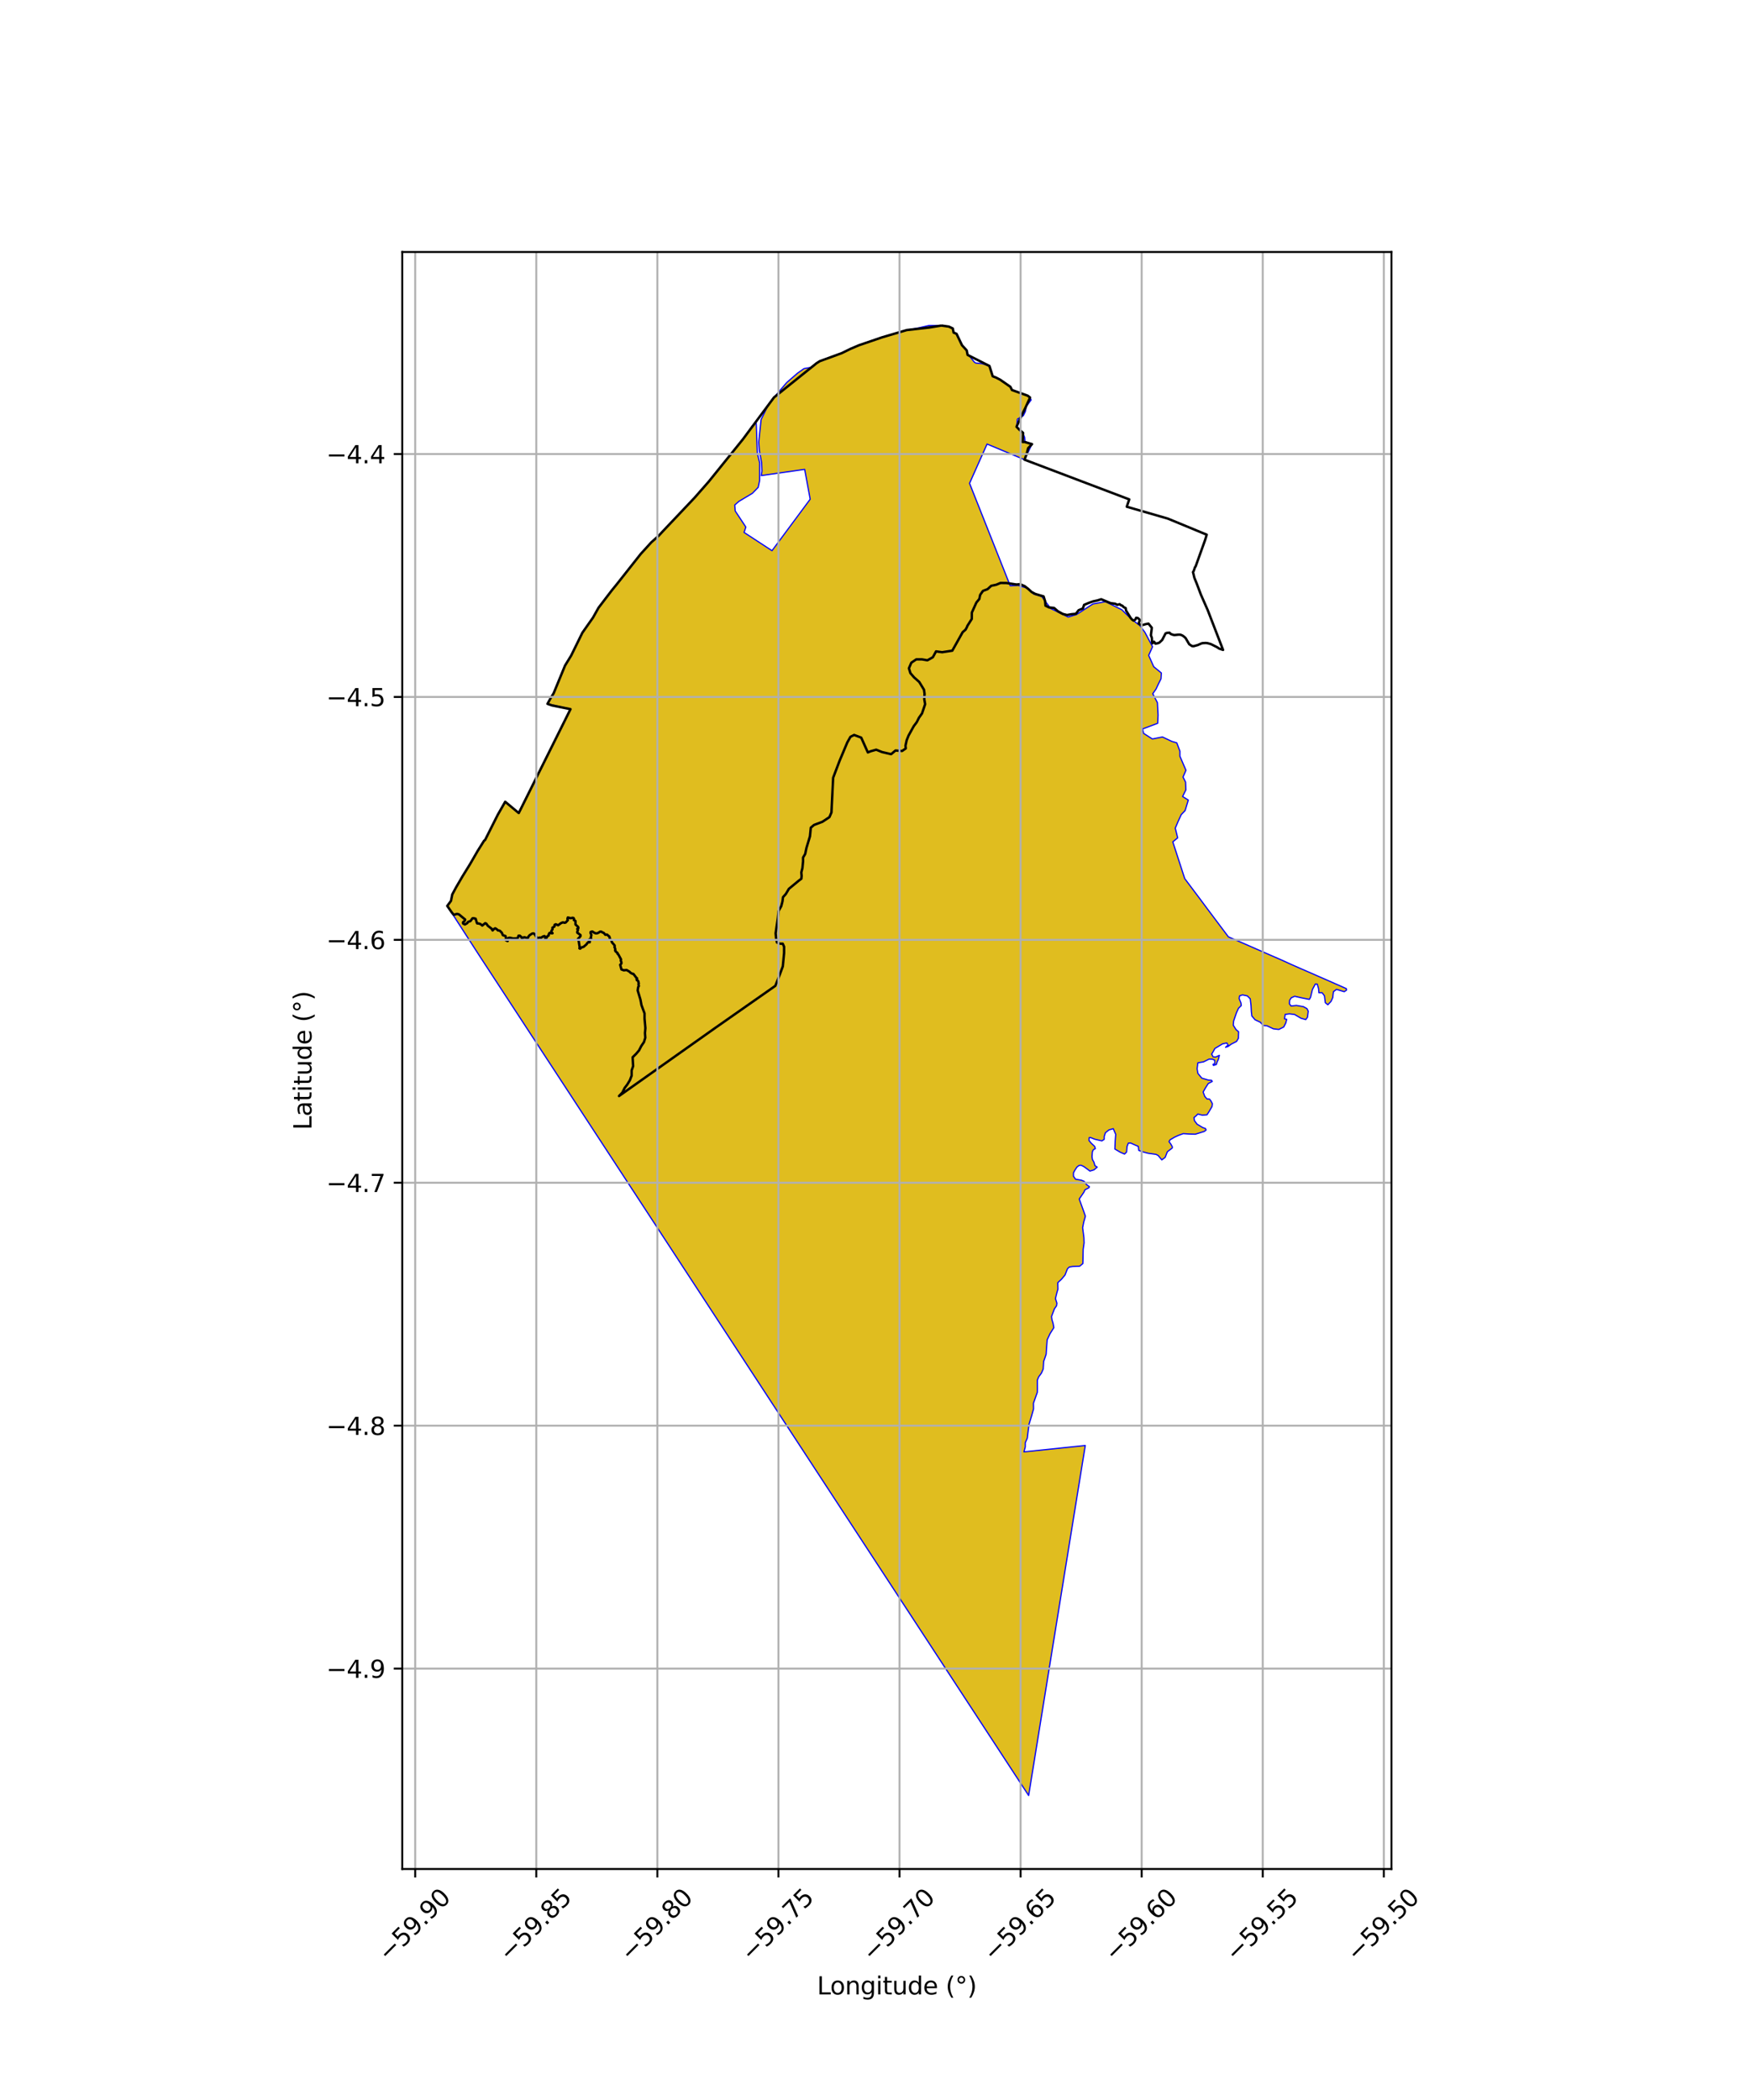 <?xml version="1.0" encoding="utf-8" standalone="no"?>
<!DOCTYPE svg PUBLIC "-//W3C//DTD SVG 1.1//EN"
  "http://www.w3.org/Graphics/SVG/1.1/DTD/svg11.dtd">
<svg xmlns:xlink="http://www.w3.org/1999/xlink" width="720pt" height="864pt" viewBox="0 0 720 864" xmlns="http://www.w3.org/2000/svg" version="1.1">
 <defs>
  <style type="text/css">*{stroke-linejoin: round; stroke-linecap: butt}</style>
 </defs>
 <g id="figure_1">
  <g id="patch_1">
   <path d="M 0 864 
L 720 864 
L 720 0 
L 0 0 
z
" style="fill: #ffffff"/>
  </g>
  <g id="axes_1">
   <g id="patch_2">
    <path d="M 165.507 768.96 
L 572.493 768.96 
L 572.493 103.68 
L 165.507 103.68 
z
" style="fill: #ffffff"/>
   </g>
   <g id="PatchCollection_1">
    <defs>
     <path id="m003c094b76" d="M 487.425 -502.527 
L 493.85 -493.972 
L 495.279 -492.048 
L 496.956 -489.795 
L 503.953 -480.471 
L 505.386 -478.56 
L 508.587 -477.167 
L 513.719 -474.946 
L 516.868 -473.566 
L 520.225 -472.094 
L 523.461 -470.677 
L 525.916 -469.619 
L 529.113 -468.19 
L 531.224 -467.219 
L 534.975 -465.562 
L 538.265 -464.14 
L 543.015 -462.054 
L 545.735 -460.871 
L 553.238 -457.555 
L 553.939 -457.237 
L 553.993 -456.616 
L 553.062 -455.985 
L 549.864 -456.939 
L 548.638 -456.001 
L 548.49 -454.987 
L 548.341 -453.582 
L 547.616 -451.99 
L 546.316 -450.618 
L 545.276 -451.455 
L 544.926 -454.283 
L 543.96 -455.554 
L 542.629 -455.559 
L 542.491 -457.262 
L 541.958 -459.112 
L 541.167 -459.151 
L 539.972 -456.909 
L 539.205 -453.723 
L 538.698 -452.819 
L 535.715 -453.41 
L 532.66 -454.109 
L 531.291 -453.498 
L 530.604 -452.486 
L 530.491 -451.037 
L 531.171 -450.092 
L 533.366 -450.338 
L 536.278 -449.821 
L 537.714 -449.025 
L 538.25 -447.973 
L 537.953 -445.51 
L 537.23 -444.505 
L 535.289 -445.056 
L 532.597 -446.623 
L 530.476 -446.885 
L 528.748 -446.637 
L 528.49 -444.826 
L 529.389 -444.606 
L 528.987 -443.086 
L 528.154 -441.458 
L 526.136 -440.451 
L 523.907 -440.712 
L 521.286 -441.954 
L 519.811 -442.068 
L 518.485 -443.45 
L 516.37 -444.435 
L 515.045 -445.998 
L 514.835 -447.774 
L 514.701 -450.384 
L 514.387 -453.066 
L 513.168 -454.266 
L 511.191 -454.672 
L 510.003 -454.278 
L 509.819 -453.155 
L 510.568 -451.341 
L 510.708 -450.29 
L 509.553 -449.17 
L 508.719 -447.326 
L 508.137 -445.661 
L 507.555 -443.924 
L 507.405 -442.196 
L 508.55 -440.38 
L 509.59 -439.507 
L 509.508 -436.826 
L 508.748 -435.524 
L 506.622 -434.445 
L 505.241 -433.443 
L 504.233 -433.121 
L 505.279 -434.059 
L 504.742 -434.894 
L 503.015 -434.538 
L 499.842 -432.629 
L 499.19 -431.436 
L 498.517 -430.323 
L 499.089 -429.197 
L 500.132 -429.085 
L 501.681 -429.804 
L 501.28 -428.211 
L 500.736 -427.017 
L 500.444 -426.04 
L 499.256 -425.646 
L 499.078 -426.081 
L 499.798 -426.441 
L 499.767 -427.818 
L 498.798 -428.22 
L 497.467 -428.261 
L 495.16 -427.11 
L 492.821 -426.72 
L 492.524 -424.268 
L 492.841 -422.383 
L 494.453 -420.421 
L 497.22 -419.613 
L 498.478 -419.536 
L 498.764 -419.064 
L 497.107 -418.201 
L 495.913 -416.335 
L 495.008 -414.708 
L 495.684 -412.894 
L 496.616 -411.84 
L 497.623 -411.8 
L 498.267 -410.964 
L 498.803 -409.912 
L 498.655 -408.731 
L 497.461 -406.706 
L 496.592 -405.333 
L 494.685 -405.195 
L 493.895 -405.379 
L 492.852 -405.672 
L 491.986 -404.806 
L 491.228 -404.193 
L 491.439 -402.924 
L 492.513 -401.471 
L 494.846 -400.085 
L 495.96 -399.693 
L 496.21 -399.077 
L 495.488 -398.5 
L 491.779 -397.354 
L 489.157 -397.436 
L 486.819 -397.59 
L 484.838 -396.872 
L 483.289 -396.153 
L 481.378 -395.037 
L 480.979 -394.278 
L 481.731 -393.271 
L 482.339 -392.146 
L 482.301 -391.675 
L 480.281 -390.125 
L 479.373 -387.809 
L 478.002 -386.8 
L 476.477 -388.617 
L 475.615 -389.055 
L 472.379 -389.502 
L 469.792 -390.2 
L 468.502 -390.712 
L 468.328 -392.343 
L 467.035 -392.891 
L 465.168 -393.732 
L 464.232 -393.699 
L 463.688 -392.252 
L 463.499 -390.006 
L 462.669 -389.176 
L 460.981 -389.907 
L 458.684 -391.256 
L 458.84 -394.661 
L 459.03 -397.305 
L 458.031 -399.628 
L 456.26 -399.127 
L 454.781 -397.937 
L 454.307 -396.453 
L 454.303 -395.258 
L 453.365 -394.609 
L 450.382 -395.309 
L 448.622 -396.004 
L 448.082 -395.897 
L 448.042 -394.774 
L 448.937 -393.684 
L 450.371 -392.338 
L 450.656 -391.431 
L 449.79 -390.927 
L 449.428 -390.095 
L 449.276 -388.103 
L 449.452 -386.943 
L 450.095 -385.795 
L 450.486 -384.417 
L 451.419 -383.798 
L 450.083 -382.68 
L 448.427 -382.179 
L 447.387 -382.98 
L 445.916 -384.036 
L 444.803 -384.584 
L 443.975 -384.514 
L 443.073 -383.829 
L 442.241 -382.564 
L 441.662 -381.48 
L 441.656 -380.067 
L 442.515 -378.832 
L 444.924 -378.424 
L 446.073 -377.949 
L 447.003 -376.648 
L 448.223 -375.738 
L 447.97 -375.304 
L 446.384 -374.476 
L 445.948 -373.5 
L 444.031 -370.692 
L 445.028 -367.935 
L 445.918 -365.452 
L 446.559 -363.602 
L 445.866 -361.177 
L 445.426 -358.896 
L 445.95 -354.728 
L 446.014 -352.626 
L 445.645 -349.997 
L 445.555 -345.396 
L 445.515 -344.128 
L 444.234 -343.064 
L 441.283 -342.931 
L 439.933 -342.7 
L 439.175 -341.979 
L 438.194 -339.446 
L 436.749 -337.713 
L 435.196 -336.269 
L 435.258 -333.624 
L 434.821 -332.104 
L 434.238 -329.724 
L 434.842 -327.838 
L 434.694 -326.762 
L 433.826 -325.534 
L 432.627 -322.35 
L 432.802 -321.082 
L 433.264 -319.522 
L 433.583 -317.765 
L 432.026 -315.307 
L 430.829 -312.74 
L 430.526 -308.683 
L 430.411 -306.836 
L 429.866 -305.215 
L 429.393 -303.876 
L 429.209 -300.78 
L 428.483 -299.08 
L 427.326 -297.49 
L 426.781 -296.152 
L 426.803 -292.42 
L 426.762 -291.116 
L 425.198 -286.713 
L 425.225 -284.321 
L 424.422 -281.426 
L 423.366 -277.988 
L 422.958 -274.802 
L 422.66 -272.303 
L 421.825 -270.422 
L 421.819 -268.683 
L 421.282 -266.664 
L 446.513 -269.283 
L 423.214 -125.28 
L 197.296 -470.716 
L 184.007 -491.28 
L 184.792 -492.348 
L 185.543 -493.354 
L 186.07 -495.992 
L 187.622 -498.876 
L 190.335 -503.534 
L 193.376 -508.449 
L 196.528 -513.911 
L 199.16 -518.097 
L 199.573 -518.403 
L 204.804 -528.8 
L 206.489 -531.822 
L 206.817 -532.208 
L 207.855 -534.134 
L 213.432 -529.489 
L 234.742 -572.241 
L 225.24 -574.42 
L 226.005 -575.82 
L 226.503 -576.679 
L 227.807 -578.822 
L 229.618 -583.228 
L 230.124 -584.511 
L 230.829 -586.227 
L 232.473 -590.173 
L 234.97 -594.244 
L 238.209 -600.821 
L 238.837 -602.076 
L 239.203 -602.846 
L 239.604 -603.672 
L 243.973 -609.894 
L 246.256 -613.958 
L 247.584 -615.739 
L 249.404 -618.305 
L 251.728 -621.121 
L 252.772 -622.395 
L 253.745 -623.594 
L 256.586 -627.101 
L 263.595 -636.069 
L 266.46 -639.169 
L 267.959 -640.863 
L 271.076 -643.644 
L 272.58 -645.281 
L 285.744 -659.191 
L 291.575 -665.833 
L 305.646 -683.27 
L 309.597 -688.865 
L 310.297 -689.582 
L 311.077 -690.66 
L 311.181 -688.834 
L 311.441 -681.297 
L 311.571 -677.602 
L 312.563 -673.541 
L 312.548 -669.556 
L 312.536 -666.325 
L 311.951 -663.501 
L 309.569 -661.046 
L 304.02 -657.734 
L 302.288 -656.219 
L 302.495 -653.755 
L 306.865 -647.154 
L 306.131 -644.945 
L 317.629 -637.433 
L 333.333 -658.616 
L 331.064 -670.888 
L 313.214 -668.336 
L 313.485 -670.176 
L 313.354 -673.581 
L 312.437 -678.512 
L 312.163 -682.135 
L 313.132 -691.377 
L 316.294 -697.761 
L 318.454 -700.505 
L 323.673 -706.597 
L 328.157 -710.493 
L 330.798 -712.345 
L 334.338 -712.974 
L 335.985 -714.587 
L 337.311 -715.415 
L 341.082 -716.793 
L 345.008 -718.355 
L 346.315 -718.704 
L 349.981 -720.501 
L 353.42 -721.965 
L 362.89 -725.203 
L 368.42 -726.819 
L 373.069 -728.203 
L 377.902 -729.09 
L 382.185 -730.08 
L 387.322 -730.065 
L 390.38 -729.629 
L 392.003 -728.859 
L 392.349 -727.154 
L 393.54 -726.672 
L 395.796 -721.955 
L 397.741 -719.82 
L 398.099 -717.978 
L 399.221 -717.07 
L 400.773 -715.119 
L 401.405 -714.643 
L 404.02 -714.385 
L 407.089 -713.422 
L 408.422 -709.188 
L 409.762 -708.672 
L 411.468 -707.797 
L 415.711 -704.852 
L 416.359 -703.53 
L 422.823 -701.203 
L 423.802 -700.44 
L 424.236 -699.459 
L 422.29 -696.854 
L 421.851 -694.682 
L 421.054 -693.018 
L 418.604 -691.577 
L 418.235 -688.401 
L 420.688 -686.045 
L 421.544 -684.122 
L 421.718 -682.382 
L 424.6 -681.276 
L 421.509 -674.876 
L 406.106 -681.307 
L 398.9 -665.15 
L 415.622 -623.014 
L 418.937 -623.132 
L 422.708 -621.99 
L 425.289 -619.59 
L 428.593 -618.563 
L 432.316 -613.623 
L 439.495 -610.118 
L 442.951 -611.193 
L 449.655 -615.517 
L 454.837 -616.44 
L 461.514 -613.155 
L 465.313 -609.446 
L 468.971 -606.607 
L 471.019 -603.897 
L 474.191 -597.915 
L 472.599 -594.358 
L 474.683 -589.686 
L 477.821 -587.119 
L 477.675 -584.725 
L 476.654 -582.703 
L 475.64 -580.533 
L 474.277 -578.587 
L 476.195 -574.901 
L 476.465 -569.827 
L 476.309 -566.422 
L 470.06 -564.075 
L 470.536 -562.253 
L 474.121 -559.963 
L 478.274 -560.784 
L 482.152 -558.959 
L 484.164 -558.372 
L 485.447 -554.962 
L 485.446 -552.868 
L 487.936 -547.083 
L 486.726 -544.293 
L 487.775 -542.229 
L 487.908 -539.04 
L 486.549 -536.277 
L 488.9 -534.833 
L 487.59 -530.512 
L 486.001 -528.851 
L 484.769 -526.174 
L 483.536 -523.28 
L 484.529 -519.291 
L 482.525 -517.636 
L 487.425 -502.527 
" style="stroke: #0000ff; stroke-width: 0.5"/>
    </defs>
    <g clip-path="url(#pbbd4ca24e8)">
     <use xlink:href="#m003c094b76" x="0" y="864" style="fill: #e0bd1f; stroke: #0000ff; stroke-width: 0.5"/>
    </g>
   </g>
   <g id="PatchCollection_2">
    <path d="M 387.322 133.935 
L 390.38 134.371 
L 392.003 135.142 
L 392.349 136.846 
L 393.54 137.328 
L 395.796 142.045 
L 397.741 144.18 
L 398.099 146.022 
L 407.089 150.578 
L 408.422 154.812 
L 409.762 155.328 
L 411.468 156.203 
L 415.711 159.148 
L 416.359 160.47 
L 422.824 162.797 
L 423.802 163.56 
L 421.857 167.82 
L 420.273 171.018 
L 418.235 175.599 
L 419.482 176.867 
L 420.924 178.096 
L 420.753 181.869 
L 421.551 181.842 
L 424.6 182.724 
L 422.996 184.413 
L 422.437 186.645 
L 421.509 189.124 
L 464.604 205.464 
L 463.579 208.479 
L 480.486 213.372 
L 496.482 219.985 
L 495.834 222.118 
L 491.92 233.03 
L 491.657 233.362 
L 491.124 234.906 
L 490.818 235.406 
L 490.912 235.678 
L 491.401 237.724 
L 492.401 240.186 
L 494.074 244.624 
L 496.903 251.06 
L 503.203 267.396 
L 501.574 266.838 
L 500.746 266.278 
L 498.196 264.999 
L 496.843 264.619 
L 496.082 264.539 
L 494.71 264.609 
L 494.129 264.799 
L 492.751 265.408 
L 491.111 265.858 
L 490.435 265.818 
L 489.268 265.049 
L 487.823 262.57 
L 487.394 262.14 
L 486.657 261.571 
L 486.03 261.261 
L 485.471 261.111 
L 484.893 261.111 
L 483.171 261.281 
L 482.601 261.171 
L 481.617 260.801 
L 481.183 260.311 
L 480.067 260.392 
L 479.544 260.612 
L 478.139 263.32 
L 477.014 264.369 
L 476.566 264.579 
L 475.399 264.829 
L 474.825 264.037 
L 474.114 264.689 
L 474.004 264.209 
L 473.905 262.44 
L 473.518 261.361 
L 473.898 258.289 
L 472.527 256.585 
L 471.64 256.725 
L 469.61 257.281 
L 468.467 256.532 
L 468.746 255.685 
L 469.139 255.201 
L 468.161 254.289 
L 467.454 254.164 
L 467.081 254.942 
L 466.384 255.334 
L 465.745 254.885 
L 465.175 254.232 
L 463.31 251.206 
L 463.125 250.19 
L 462.275 249.763 
L 461.806 249.222 
L 461.166 249.004 
L 460.661 248.583 
L 459.679 248.848 
L 458.826 248.398 
L 456.932 248.148 
L 453.07 246.543 
L 451.435 247.058 
L 449.739 247.418 
L 447.924 248.054 
L 446.018 248.867 
L 445.543 250.334 
L 443.765 251.067 
L 442.642 252.537 
L 440.888 252.698 
L 438.992 253.034 
L 437.245 252.587 
L 435.264 251.5 
L 433.666 250.114 
L 431.623 249.925 
L 430.153 249.192 
L 429.99 247.356 
L 429.357 245.374 
L 425.939 244.359 
L 424.431 243.561 
L 423.142 242.381 
L 421.586 241.154 
L 419.732 240.359 
L 418.178 240.484 
L 414.154 239.877 
L 411.651 239.838 
L 409.886 240.579 
L 407.821 241.016 
L 406.305 242.4 
L 404.421 243.108 
L 403.277 244.735 
L 402.92 246.431 
L 401.707 247.915 
L 399.839 252.051 
L 399.824 254.638 
L 397.992 257.527 
L 397.815 258.03 
L 397.262 259.045 
L 396.068 260.095 
L 391.801 267.702 
L 387.632 268.341 
L 385.114 268 
L 383.791 270.416 
L 381.56 271.666 
L 379.297 271.275 
L 376.987 271.275 
L 374.942 272.659 
L 373.952 274.956 
L 374.564 276.948 
L 376.07 278.685 
L 378.21 280.586 
L 380.153 283.777 
L 380.391 285.429 
L 380.271 287.638 
L 380.632 289.716 
L 379.345 293.52 
L 378.081 295.322 
L 377.17 297.134 
L 375.959 298.746 
L 373.812 302.615 
L 373.031 304.558 
L 372.536 306.812 
L 372.658 307.931 
L 371.152 308.976 
L 368.433 308.782 
L 366.631 310.289 
L 362.902 309.42 
L 360.5 308.447 
L 358.195 309.096 
L 357.058 309.565 
L 354.327 303.48 
L 351.411 302.383 
L 349.897 303.152 
L 348.596 305.477 
L 345.394 313.109 
L 342.78 320.001 
L 342.083 334.268 
L 341.245 336.198 
L 338.334 338.12 
L 334.928 339.403 
L 333.594 340.529 
L 333.238 344.085 
L 331.796 348.869 
L 331.276 351.336 
L 330.406 352.809 
L 330.406 354.385 
L 330.145 357.117 
L 329.683 358.964 
L 329.815 360.367 
L 329.699 361.537 
L 328.481 362.457 
L 324.56 365.706 
L 323.3 367.832 
L 322.143 369.129 
L 321.938 370.84 
L 321.426 372.827 
L 320.3 374.826 
L 320.029 377.696 
L 319.115 383.975 
L 319.316 386.125 
L 319.679 387.795 
L 320.913 388.258 
L 322.036 388.258 
L 322.596 389.49 
L 322.595 392.111 
L 322.071 397.586 
L 320.902 400.767 
L 318.99 405.609 
L 294.382 422.835 
L 254.683 450.936 
L 256.045 449.524 
L 256.993 447.631 
L 258.053 446.242 
L 259.165 444.406 
L 259.882 442.536 
L 259.886 440.379 
L 260.484 438.651 
L 260.285 434.995 
L 261.691 433.606 
L 262.925 432.157 
L 263.835 430.378 
L 264.952 428.725 
L 265.49 426.966 
L 265.355 425.029 
L 265.531 422.988 
L 265.18 419.023 
L 265.177 416.915 
L 263.917 413.525 
L 263.494 411.27 
L 262.36 407.495 
L 262.564 406.112 
L 262.849 405.65 
L 262.674 405.022 
L 262.827 404.567 
L 262.68 404.237 
L 262.656 403.794 
L 262.316 403.338 
L 262.059 403.321 
L 261.908 402.927 
L 262.115 402.529 
L 261.754 402.213 
L 260.608 400.705 
L 260.104 400.601 
L 259.381 400.193 
L 258.997 399.784 
L 257.796 399.089 
L 256.639 399.215 
L 255.677 398.853 
L 255.165 396.935 
L 255.638 396.46 
L 255.655 395.852 
L 255.398 395.243 
L 255.503 394.719 
L 254.412 392.692 
L 254.054 392.38 
L 254.073 392.096 
L 253.196 391.355 
L 253.233 391.149 
L 253.05 390.944 
L 253.159 390.633 
L 253.091 390.269 
L 252.805 389.66 
L 252.924 389.455 
L 252.871 388.967 
L 251.721 387.636 
L 251.741 387.485 
L 251.418 386.719 
L 251.071 386.55 
L 250.929 386.324 
L 250.806 385.578 
L 250.59 385.176 
L 250.237 385.005 
L 249.891 384.579 
L 249.62 384.487 
L 249.088 384.627 
L 248.364 383.796 
L 247.769 383.582 
L 247.444 383.319 
L 246.905 383.304 
L 246.179 383.778 
L 245.645 383.986 
L 245.112 384.016 
L 244.499 383.765 
L 243.743 383.256 
L 243.329 383.318 
L 242.982 383.481 
L 242.96 383.883 
L 243.308 384.613 
L 243.09 385.766 
L 243.221 386.221 
L 242.462 386.5 
L 242.131 386.881 
L 242.474 387.089 
L 242.699 387.422 
L 242.577 387.695 
L 242.303 387.609 
L 241.579 388.013 
L 241.377 388.454 
L 240.101 389.557 
L 239.045 389.867 
L 238.965 390.115 
L 238.649 390.302 
L 238.377 390.16 
L 238.526 389.893 
L 238.1 387.227 
L 237.764 386.33 
L 238.456 385.6 
L 238.856 385.126 
L 238.845 384.71 
L 237.509 383.719 
L 237.459 383.503 
L 237.8 382.559 
L 237.478 382.194 
L 237.952 381.848 
L 237.871 381.377 
L 236.787 380.371 
L 236.759 378.905 
L 236.082 378.504 
L 236.208 378.142 
L 235.95 377.674 
L 235.485 377.607 
L 234.881 377.782 
L 233.625 377.477 
L 233.449 378.054 
L 233.622 378.589 
L 232.726 379.559 
L 232.256 379.656 
L 231.578 379.472 
L 230.813 379.797 
L 229.617 380.681 
L 228.666 380.277 
L 228.181 380.497 
L 228.119 381.189 
L 227.985 381.289 
L 227.284 381.671 
L 227.32 382.384 
L 227.007 382.763 
L 226.813 383.185 
L 227.035 383.647 
L 227.332 383.944 
L 227.161 384.014 
L 226.097 383.842 
L 225.796 384.297 
L 225.741 384.882 
L 225.223 385.175 
L 224.513 386.391 
L 224.336 386.271 
L 224.39 386.022 
L 224.343 385.598 
L 224.064 385.138 
L 223.563 385.237 
L 222.525 385.838 
L 222.24 385.771 
L 221.817 385.795 
L 221.082 386.068 
L 220.991 385.957 
L 219.843 384.19 
L 219.409 384.016 
L 218.948 384.111 
L 217.935 384.732 
L 217.42 385.328 
L 217.218 385.843 
L 216.84 385.946 
L 216.571 385.825 
L 215.825 385.616 
L 215.338 385.681 
L 214.854 386.22 
L 214.778 386.133 
L 214.462 385.482 
L 213.835 384.951 
L 213.342 384.962 
L 213.01 385.956 
L 212.826 386.048 
L 211.111 386.108 
L 209.728 385.804 
L 209.224 385.869 
L 208.937 386.305 
L 208.898 387.139 
L 208.788 387.189 
L 207.974 386.736 
L 207.978 386.591 
L 208.206 385.952 
L 207.983 385.131 
L 206.878 384.74 
L 206.469 383.754 
L 205.7 382.976 
L 205.289 382.823 
L 204.854 382.791 
L 204.385 382.312 
L 203.753 381.936 
L 203.3 382.163 
L 202.676 382.802 
L 202.583 382.692 
L 202.258 382.088 
L 200.724 380.914 
L 200.066 379.996 
L 199.635 379.832 
L 198.417 380.795 
L 197.653 380.167 
L 196.898 379.947 
L 196.323 379.912 
L 196.233 379.786 
L 195.692 377.99 
L 194.836 377.765 
L 194.373 377.84 
L 193.572 378.948 
L 192.576 379.28 
L 192.25 379.789 
L 191.282 380.348 
L 190.581 380.005 
L 190.48 379.826 
L 190.503 379.463 
L 191.265 378.776 
L 191.379 378.315 
L 188.804 376.191 
L 188.017 375.996 
L 186.761 376.37 
L 186.429 376.079 
L 185.892 375.431 
L 184.007 372.72 
L 185.543 370.646 
L 186.07 368.008 
L 187.622 365.124 
L 190.335 360.466 
L 193.376 355.551 
L 196.528 350.089 
L 199.16 345.903 
L 199.573 345.597 
L 204.804 335.2 
L 207.855 329.866 
L 213.432 334.511 
L 234.716 291.77 
L 227.068 290.218 
L 225.24 289.58 
L 226.503 287.321 
L 227.807 285.178 
L 232.473 273.827 
L 234.97 269.756 
L 239.604 260.328 
L 243.973 254.106 
L 246.256 250.042 
L 251.728 242.879 
L 253.745 240.406 
L 263.595 227.931 
L 267.959 223.137 
L 271.076 220.355 
L 272.58 218.719 
L 285.744 204.809 
L 291.575 198.167 
L 305.646 180.73 
L 318.454 163.495 
L 335.985 149.413 
L 337.311 148.585 
L 346.315 145.296 
L 349.981 143.499 
L 353.42 142.035 
L 362.89 138.797 
L 373.069 135.797 
L 382.219 134.771 
L 387.322 133.935 
L 387.322 133.935 
" clip-path="url(#pbbd4ca24e8)" style="fill: none; stroke: #000000"/>
   </g>
   <g id="matplotlib.axis_1">
    <g id="xtick_1">
     <g id="line2d_1">
      <path d="M 170.822 768.96 
L 170.822 103.68 
" clip-path="url(#pbbd4ca24e8)" style="fill: none; stroke: #b0b0b0; stroke-width: 0.8; stroke-linecap: square"/>
     </g>
     <g id="line2d_2">
      <defs>
       <path id="mc9e5312930" d="M 0 0 
L 0 3.5 
" style="stroke: #000000; stroke-width: 0.8"/>
      </defs>
      <g>
       <use xlink:href="#mc9e5312930" x="170.822" y="768.96" style="stroke: #000000; stroke-width: 0.8"/>
      </g>
     </g>
     <g id="text_1">
      <!-- −59.90 -->
      <g transform="translate(159.689 807.501) rotate(-45) scale(0.1 -0.1)">
       <defs>
        <path id="DejaVuSans-2212" d="M 678 2272 
L 4684 2272 
L 4684 1741 
L 678 1741 
L 678 2272 
z
" transform="scale(0.016)"/>
        <path id="DejaVuSans-35" d="M 691 4666 
L 3169 4666 
L 3169 4134 
L 1269 4134 
L 1269 2991 
Q 1406 3038 1543 3061 
Q 1681 3084 1819 3084 
Q 2600 3084 3056 2656 
Q 3513 2228 3513 1497 
Q 3513 744 3044 326 
Q 2575 -91 1722 -91 
Q 1428 -91 1123 -41 
Q 819 9 494 109 
L 494 744 
Q 775 591 1075 516 
Q 1375 441 1709 441 
Q 2250 441 2565 725 
Q 2881 1009 2881 1497 
Q 2881 1984 2565 2268 
Q 2250 2553 1709 2553 
Q 1456 2553 1204 2497 
Q 953 2441 691 2322 
L 691 4666 
z
" transform="scale(0.016)"/>
        <path id="DejaVuSans-39" d="M 703 97 
L 703 672 
Q 941 559 1184 500 
Q 1428 441 1663 441 
Q 2288 441 2617 861 
Q 2947 1281 2994 2138 
Q 2813 1869 2534 1725 
Q 2256 1581 1919 1581 
Q 1219 1581 811 2004 
Q 403 2428 403 3163 
Q 403 3881 828 4315 
Q 1253 4750 1959 4750 
Q 2769 4750 3195 4129 
Q 3622 3509 3622 2328 
Q 3622 1225 3098 567 
Q 2575 -91 1691 -91 
Q 1453 -91 1209 -44 
Q 966 3 703 97 
z
M 1959 2075 
Q 2384 2075 2632 2365 
Q 2881 2656 2881 3163 
Q 2881 3666 2632 3958 
Q 2384 4250 1959 4250 
Q 1534 4250 1286 3958 
Q 1038 3666 1038 3163 
Q 1038 2656 1286 2365 
Q 1534 2075 1959 2075 
z
" transform="scale(0.016)"/>
        <path id="DejaVuSans-2e" d="M 684 794 
L 1344 794 
L 1344 0 
L 684 0 
L 684 794 
z
" transform="scale(0.016)"/>
        <path id="DejaVuSans-30" d="M 2034 4250 
Q 1547 4250 1301 3770 
Q 1056 3291 1056 2328 
Q 1056 1369 1301 889 
Q 1547 409 2034 409 
Q 2525 409 2770 889 
Q 3016 1369 3016 2328 
Q 3016 3291 2770 3770 
Q 2525 4250 2034 4250 
z
M 2034 4750 
Q 2819 4750 3233 4129 
Q 3647 3509 3647 2328 
Q 3647 1150 3233 529 
Q 2819 -91 2034 -91 
Q 1250 -91 836 529 
Q 422 1150 422 2328 
Q 422 3509 836 4129 
Q 1250 4750 2034 4750 
z
" transform="scale(0.016)"/>
       </defs>
       <use xlink:href="#DejaVuSans-2212"/>
       <use xlink:href="#DejaVuSans-35" transform="translate(83.789 0)"/>
       <use xlink:href="#DejaVuSans-39" transform="translate(147.412 0)"/>
       <use xlink:href="#DejaVuSans-2e" transform="translate(211.035 0)"/>
       <use xlink:href="#DejaVuSans-39" transform="translate(242.822 0)"/>
       <use xlink:href="#DejaVuSans-30" transform="translate(306.445 0)"/>
      </g>
     </g>
    </g>
    <g id="xtick_2">
     <g id="line2d_3">
      <path d="M 220.638 768.96 
L 220.638 103.68 
" clip-path="url(#pbbd4ca24e8)" style="fill: none; stroke: #b0b0b0; stroke-width: 0.8; stroke-linecap: square"/>
     </g>
     <g id="line2d_4">
      <g>
       <use xlink:href="#mc9e5312930" x="220.638" y="768.96" style="stroke: #000000; stroke-width: 0.8"/>
      </g>
     </g>
     <g id="text_2">
      <!-- −59.85 -->
      <g transform="translate(209.505 807.501) rotate(-45) scale(0.1 -0.1)">
       <defs>
        <path id="DejaVuSans-38" d="M 2034 2216 
Q 1584 2216 1326 1975 
Q 1069 1734 1069 1313 
Q 1069 891 1326 650 
Q 1584 409 2034 409 
Q 2484 409 2743 651 
Q 3003 894 3003 1313 
Q 3003 1734 2745 1975 
Q 2488 2216 2034 2216 
z
M 1403 2484 
Q 997 2584 770 2862 
Q 544 3141 544 3541 
Q 544 4100 942 4425 
Q 1341 4750 2034 4750 
Q 2731 4750 3128 4425 
Q 3525 4100 3525 3541 
Q 3525 3141 3298 2862 
Q 3072 2584 2669 2484 
Q 3125 2378 3379 2068 
Q 3634 1759 3634 1313 
Q 3634 634 3220 271 
Q 2806 -91 2034 -91 
Q 1263 -91 848 271 
Q 434 634 434 1313 
Q 434 1759 690 2068 
Q 947 2378 1403 2484 
z
M 1172 3481 
Q 1172 3119 1398 2916 
Q 1625 2713 2034 2713 
Q 2441 2713 2670 2916 
Q 2900 3119 2900 3481 
Q 2900 3844 2670 4047 
Q 2441 4250 2034 4250 
Q 1625 4250 1398 4047 
Q 1172 3844 1172 3481 
z
" transform="scale(0.016)"/>
       </defs>
       <use xlink:href="#DejaVuSans-2212"/>
       <use xlink:href="#DejaVuSans-35" transform="translate(83.789 0)"/>
       <use xlink:href="#DejaVuSans-39" transform="translate(147.412 0)"/>
       <use xlink:href="#DejaVuSans-2e" transform="translate(211.035 0)"/>
       <use xlink:href="#DejaVuSans-38" transform="translate(242.822 0)"/>
       <use xlink:href="#DejaVuSans-35" transform="translate(306.445 0)"/>
      </g>
     </g>
    </g>
    <g id="xtick_3">
     <g id="line2d_5">
      <path d="M 270.454 768.96 
L 270.454 103.68 
" clip-path="url(#pbbd4ca24e8)" style="fill: none; stroke: #b0b0b0; stroke-width: 0.8; stroke-linecap: square"/>
     </g>
     <g id="line2d_6">
      <g>
       <use xlink:href="#mc9e5312930" x="270.454" y="768.96" style="stroke: #000000; stroke-width: 0.8"/>
      </g>
     </g>
     <g id="text_3">
      <!-- −59.80 -->
      <g transform="translate(259.321 807.501) rotate(-45) scale(0.1 -0.1)">
       <use xlink:href="#DejaVuSans-2212"/>
       <use xlink:href="#DejaVuSans-35" transform="translate(83.789 0)"/>
       <use xlink:href="#DejaVuSans-39" transform="translate(147.412 0)"/>
       <use xlink:href="#DejaVuSans-2e" transform="translate(211.035 0)"/>
       <use xlink:href="#DejaVuSans-38" transform="translate(242.822 0)"/>
       <use xlink:href="#DejaVuSans-30" transform="translate(306.445 0)"/>
      </g>
     </g>
    </g>
    <g id="xtick_4">
     <g id="line2d_7">
      <path d="M 320.27 768.96 
L 320.27 103.68 
" clip-path="url(#pbbd4ca24e8)" style="fill: none; stroke: #b0b0b0; stroke-width: 0.8; stroke-linecap: square"/>
     </g>
     <g id="line2d_8">
      <g>
       <use xlink:href="#mc9e5312930" x="320.27" y="768.96" style="stroke: #000000; stroke-width: 0.8"/>
      </g>
     </g>
     <g id="text_4">
      <!-- −59.75 -->
      <g transform="translate(309.137 807.501) rotate(-45) scale(0.1 -0.1)">
       <defs>
        <path id="DejaVuSans-37" d="M 525 4666 
L 3525 4666 
L 3525 4397 
L 1831 0 
L 1172 0 
L 2766 4134 
L 525 4134 
L 525 4666 
z
" transform="scale(0.016)"/>
       </defs>
       <use xlink:href="#DejaVuSans-2212"/>
       <use xlink:href="#DejaVuSans-35" transform="translate(83.789 0)"/>
       <use xlink:href="#DejaVuSans-39" transform="translate(147.412 0)"/>
       <use xlink:href="#DejaVuSans-2e" transform="translate(211.035 0)"/>
       <use xlink:href="#DejaVuSans-37" transform="translate(242.822 0)"/>
       <use xlink:href="#DejaVuSans-35" transform="translate(306.445 0)"/>
      </g>
     </g>
    </g>
    <g id="xtick_5">
     <g id="line2d_9">
      <path d="M 370.087 768.96 
L 370.087 103.68 
" clip-path="url(#pbbd4ca24e8)" style="fill: none; stroke: #b0b0b0; stroke-width: 0.8; stroke-linecap: square"/>
     </g>
     <g id="line2d_10">
      <g>
       <use xlink:href="#mc9e5312930" x="370.087" y="768.96" style="stroke: #000000; stroke-width: 0.8"/>
      </g>
     </g>
     <g id="text_5">
      <!-- −59.70 -->
      <g transform="translate(358.953 807.501) rotate(-45) scale(0.1 -0.1)">
       <use xlink:href="#DejaVuSans-2212"/>
       <use xlink:href="#DejaVuSans-35" transform="translate(83.789 0)"/>
       <use xlink:href="#DejaVuSans-39" transform="translate(147.412 0)"/>
       <use xlink:href="#DejaVuSans-2e" transform="translate(211.035 0)"/>
       <use xlink:href="#DejaVuSans-37" transform="translate(242.822 0)"/>
       <use xlink:href="#DejaVuSans-30" transform="translate(306.445 0)"/>
      </g>
     </g>
    </g>
    <g id="xtick_6">
     <g id="line2d_11">
      <path d="M 419.903 768.96 
L 419.903 103.68 
" clip-path="url(#pbbd4ca24e8)" style="fill: none; stroke: #b0b0b0; stroke-width: 0.8; stroke-linecap: square"/>
     </g>
     <g id="line2d_12">
      <g>
       <use xlink:href="#mc9e5312930" x="419.903" y="768.96" style="stroke: #000000; stroke-width: 0.8"/>
      </g>
     </g>
     <g id="text_6">
      <!-- −59.65 -->
      <g transform="translate(408.77 807.501) rotate(-45) scale(0.1 -0.1)">
       <defs>
        <path id="DejaVuSans-36" d="M 2113 2584 
Q 1688 2584 1439 2293 
Q 1191 2003 1191 1497 
Q 1191 994 1439 701 
Q 1688 409 2113 409 
Q 2538 409 2786 701 
Q 3034 994 3034 1497 
Q 3034 2003 2786 2293 
Q 2538 2584 2113 2584 
z
M 3366 4563 
L 3366 3988 
Q 3128 4100 2886 4159 
Q 2644 4219 2406 4219 
Q 1781 4219 1451 3797 
Q 1122 3375 1075 2522 
Q 1259 2794 1537 2939 
Q 1816 3084 2150 3084 
Q 2853 3084 3261 2657 
Q 3669 2231 3669 1497 
Q 3669 778 3244 343 
Q 2819 -91 2113 -91 
Q 1303 -91 875 529 
Q 447 1150 447 2328 
Q 447 3434 972 4092 
Q 1497 4750 2381 4750 
Q 2619 4750 2861 4703 
Q 3103 4656 3366 4563 
z
" transform="scale(0.016)"/>
       </defs>
       <use xlink:href="#DejaVuSans-2212"/>
       <use xlink:href="#DejaVuSans-35" transform="translate(83.789 0)"/>
       <use xlink:href="#DejaVuSans-39" transform="translate(147.412 0)"/>
       <use xlink:href="#DejaVuSans-2e" transform="translate(211.035 0)"/>
       <use xlink:href="#DejaVuSans-36" transform="translate(242.822 0)"/>
       <use xlink:href="#DejaVuSans-35" transform="translate(306.445 0)"/>
      </g>
     </g>
    </g>
    <g id="xtick_7">
     <g id="line2d_13">
      <path d="M 469.719 768.96 
L 469.719 103.68 
" clip-path="url(#pbbd4ca24e8)" style="fill: none; stroke: #b0b0b0; stroke-width: 0.8; stroke-linecap: square"/>
     </g>
     <g id="line2d_14">
      <g>
       <use xlink:href="#mc9e5312930" x="469.719" y="768.96" style="stroke: #000000; stroke-width: 0.8"/>
      </g>
     </g>
     <g id="text_7">
      <!-- −59.60 -->
      <g transform="translate(458.586 807.501) rotate(-45) scale(0.1 -0.1)">
       <use xlink:href="#DejaVuSans-2212"/>
       <use xlink:href="#DejaVuSans-35" transform="translate(83.789 0)"/>
       <use xlink:href="#DejaVuSans-39" transform="translate(147.412 0)"/>
       <use xlink:href="#DejaVuSans-2e" transform="translate(211.035 0)"/>
       <use xlink:href="#DejaVuSans-36" transform="translate(242.822 0)"/>
       <use xlink:href="#DejaVuSans-30" transform="translate(306.445 0)"/>
      </g>
     </g>
    </g>
    <g id="xtick_8">
     <g id="line2d_15">
      <path d="M 519.535 768.96 
L 519.535 103.68 
" clip-path="url(#pbbd4ca24e8)" style="fill: none; stroke: #b0b0b0; stroke-width: 0.8; stroke-linecap: square"/>
     </g>
     <g id="line2d_16">
      <g>
       <use xlink:href="#mc9e5312930" x="519.535" y="768.96" style="stroke: #000000; stroke-width: 0.8"/>
      </g>
     </g>
     <g id="text_8">
      <!-- −59.55 -->
      <g transform="translate(508.402 807.501) rotate(-45) scale(0.1 -0.1)">
       <use xlink:href="#DejaVuSans-2212"/>
       <use xlink:href="#DejaVuSans-35" transform="translate(83.789 0)"/>
       <use xlink:href="#DejaVuSans-39" transform="translate(147.412 0)"/>
       <use xlink:href="#DejaVuSans-2e" transform="translate(211.035 0)"/>
       <use xlink:href="#DejaVuSans-35" transform="translate(242.822 0)"/>
       <use xlink:href="#DejaVuSans-35" transform="translate(306.445 0)"/>
      </g>
     </g>
    </g>
    <g id="xtick_9">
     <g id="line2d_17">
      <path d="M 569.351 768.96 
L 569.351 103.68 
" clip-path="url(#pbbd4ca24e8)" style="fill: none; stroke: #b0b0b0; stroke-width: 0.8; stroke-linecap: square"/>
     </g>
     <g id="line2d_18">
      <g>
       <use xlink:href="#mc9e5312930" x="569.351" y="768.96" style="stroke: #000000; stroke-width: 0.8"/>
      </g>
     </g>
     <g id="text_9">
      <!-- −59.50 -->
      <g transform="translate(558.218 807.501) rotate(-45) scale(0.1 -0.1)">
       <use xlink:href="#DejaVuSans-2212"/>
       <use xlink:href="#DejaVuSans-35" transform="translate(83.789 0)"/>
       <use xlink:href="#DejaVuSans-39" transform="translate(147.412 0)"/>
       <use xlink:href="#DejaVuSans-2e" transform="translate(211.035 0)"/>
       <use xlink:href="#DejaVuSans-35" transform="translate(242.822 0)"/>
       <use xlink:href="#DejaVuSans-30" transform="translate(306.445 0)"/>
      </g>
     </g>
    </g>
    <g id="text_10">
     <!-- Longitude (°) -->
     <g transform="translate(336.14 820.57) scale(0.1 -0.1)">
      <defs>
       <path id="DejaVuSans-4c" d="M 628 4666 
L 1259 4666 
L 1259 531 
L 3531 531 
L 3531 0 
L 628 0 
L 628 4666 
z
" transform="scale(0.016)"/>
       <path id="DejaVuSans-6f" d="M 1959 3097 
Q 1497 3097 1228 2736 
Q 959 2375 959 1747 
Q 959 1119 1226 758 
Q 1494 397 1959 397 
Q 2419 397 2687 759 
Q 2956 1122 2956 1747 
Q 2956 2369 2687 2733 
Q 2419 3097 1959 3097 
z
M 1959 3584 
Q 2709 3584 3137 3096 
Q 3566 2609 3566 1747 
Q 3566 888 3137 398 
Q 2709 -91 1959 -91 
Q 1206 -91 779 398 
Q 353 888 353 1747 
Q 353 2609 779 3096 
Q 1206 3584 1959 3584 
z
" transform="scale(0.016)"/>
       <path id="DejaVuSans-6e" d="M 3513 2113 
L 3513 0 
L 2938 0 
L 2938 2094 
Q 2938 2591 2744 2837 
Q 2550 3084 2163 3084 
Q 1697 3084 1428 2787 
Q 1159 2491 1159 1978 
L 1159 0 
L 581 0 
L 581 3500 
L 1159 3500 
L 1159 2956 
Q 1366 3272 1645 3428 
Q 1925 3584 2291 3584 
Q 2894 3584 3203 3211 
Q 3513 2838 3513 2113 
z
" transform="scale(0.016)"/>
       <path id="DejaVuSans-67" d="M 2906 1791 
Q 2906 2416 2648 2759 
Q 2391 3103 1925 3103 
Q 1463 3103 1205 2759 
Q 947 2416 947 1791 
Q 947 1169 1205 825 
Q 1463 481 1925 481 
Q 2391 481 2648 825 
Q 2906 1169 2906 1791 
z
M 3481 434 
Q 3481 -459 3084 -895 
Q 2688 -1331 1869 -1331 
Q 1566 -1331 1297 -1286 
Q 1028 -1241 775 -1147 
L 775 -588 
Q 1028 -725 1275 -790 
Q 1522 -856 1778 -856 
Q 2344 -856 2625 -561 
Q 2906 -266 2906 331 
L 2906 616 
Q 2728 306 2450 153 
Q 2172 0 1784 0 
Q 1141 0 747 490 
Q 353 981 353 1791 
Q 353 2603 747 3093 
Q 1141 3584 1784 3584 
Q 2172 3584 2450 3431 
Q 2728 3278 2906 2969 
L 2906 3500 
L 3481 3500 
L 3481 434 
z
" transform="scale(0.016)"/>
       <path id="DejaVuSans-69" d="M 603 3500 
L 1178 3500 
L 1178 0 
L 603 0 
L 603 3500 
z
M 603 4863 
L 1178 4863 
L 1178 4134 
L 603 4134 
L 603 4863 
z
" transform="scale(0.016)"/>
       <path id="DejaVuSans-74" d="M 1172 4494 
L 1172 3500 
L 2356 3500 
L 2356 3053 
L 1172 3053 
L 1172 1153 
Q 1172 725 1289 603 
Q 1406 481 1766 481 
L 2356 481 
L 2356 0 
L 1766 0 
Q 1100 0 847 248 
Q 594 497 594 1153 
L 594 3053 
L 172 3053 
L 172 3500 
L 594 3500 
L 594 4494 
L 1172 4494 
z
" transform="scale(0.016)"/>
       <path id="DejaVuSans-75" d="M 544 1381 
L 544 3500 
L 1119 3500 
L 1119 1403 
Q 1119 906 1312 657 
Q 1506 409 1894 409 
Q 2359 409 2629 706 
Q 2900 1003 2900 1516 
L 2900 3500 
L 3475 3500 
L 3475 0 
L 2900 0 
L 2900 538 
Q 2691 219 2414 64 
Q 2138 -91 1772 -91 
Q 1169 -91 856 284 
Q 544 659 544 1381 
z
M 1991 3584 
L 1991 3584 
z
" transform="scale(0.016)"/>
       <path id="DejaVuSans-64" d="M 2906 2969 
L 2906 4863 
L 3481 4863 
L 3481 0 
L 2906 0 
L 2906 525 
Q 2725 213 2448 61 
Q 2172 -91 1784 -91 
Q 1150 -91 751 415 
Q 353 922 353 1747 
Q 353 2572 751 3078 
Q 1150 3584 1784 3584 
Q 2172 3584 2448 3432 
Q 2725 3281 2906 2969 
z
M 947 1747 
Q 947 1113 1208 752 
Q 1469 391 1925 391 
Q 2381 391 2643 752 
Q 2906 1113 2906 1747 
Q 2906 2381 2643 2742 
Q 2381 3103 1925 3103 
Q 1469 3103 1208 2742 
Q 947 2381 947 1747 
z
" transform="scale(0.016)"/>
       <path id="DejaVuSans-65" d="M 3597 1894 
L 3597 1613 
L 953 1613 
Q 991 1019 1311 708 
Q 1631 397 2203 397 
Q 2534 397 2845 478 
Q 3156 559 3463 722 
L 3463 178 
Q 3153 47 2828 -22 
Q 2503 -91 2169 -91 
Q 1331 -91 842 396 
Q 353 884 353 1716 
Q 353 2575 817 3079 
Q 1281 3584 2069 3584 
Q 2775 3584 3186 3129 
Q 3597 2675 3597 1894 
z
M 3022 2063 
Q 3016 2534 2758 2815 
Q 2500 3097 2075 3097 
Q 1594 3097 1305 2825 
Q 1016 2553 972 2059 
L 3022 2063 
z
" transform="scale(0.016)"/>
       <path id="DejaVuSans-20" transform="scale(0.016)"/>
       <path id="DejaVuSans-28" d="M 1984 4856 
Q 1566 4138 1362 3434 
Q 1159 2731 1159 2009 
Q 1159 1288 1364 580 
Q 1569 -128 1984 -844 
L 1484 -844 
Q 1016 -109 783 600 
Q 550 1309 550 2009 
Q 550 2706 781 3412 
Q 1013 4119 1484 4856 
L 1984 4856 
z
" transform="scale(0.016)"/>
       <path id="DejaVuSans-b0" d="M 1600 4347 
Q 1350 4347 1178 4173 
Q 1006 4000 1006 3750 
Q 1006 3503 1178 3333 
Q 1350 3163 1600 3163 
Q 1850 3163 2022 3333 
Q 2194 3503 2194 3750 
Q 2194 3997 2020 4172 
Q 1847 4347 1600 4347 
z
M 1600 4750 
Q 1800 4750 1984 4673 
Q 2169 4597 2303 4453 
Q 2447 4313 2519 4134 
Q 2591 3956 2591 3750 
Q 2591 3338 2302 3052 
Q 2013 2766 1594 2766 
Q 1172 2766 890 3047 
Q 609 3328 609 3750 
Q 609 4169 896 4459 
Q 1184 4750 1600 4750 
z
" transform="scale(0.016)"/>
       <path id="DejaVuSans-29" d="M 513 4856 
L 1013 4856 
Q 1481 4119 1714 3412 
Q 1947 2706 1947 2009 
Q 1947 1309 1714 600 
Q 1481 -109 1013 -844 
L 513 -844 
Q 928 -128 1133 580 
Q 1338 1288 1338 2009 
Q 1338 2731 1133 3434 
Q 928 4138 513 4856 
z
" transform="scale(0.016)"/>
      </defs>
      <use xlink:href="#DejaVuSans-4c"/>
      <use xlink:href="#DejaVuSans-6f" transform="translate(53.963 0)"/>
      <use xlink:href="#DejaVuSans-6e" transform="translate(115.145 0)"/>
      <use xlink:href="#DejaVuSans-67" transform="translate(178.523 0)"/>
      <use xlink:href="#DejaVuSans-69" transform="translate(242 0)"/>
      <use xlink:href="#DejaVuSans-74" transform="translate(269.783 0)"/>
      <use xlink:href="#DejaVuSans-75" transform="translate(308.992 0)"/>
      <use xlink:href="#DejaVuSans-64" transform="translate(372.371 0)"/>
      <use xlink:href="#DejaVuSans-65" transform="translate(435.848 0)"/>
      <use xlink:href="#DejaVuSans-20" transform="translate(497.371 0)"/>
      <use xlink:href="#DejaVuSans-28" transform="translate(529.158 0)"/>
      <use xlink:href="#DejaVuSans-b0" transform="translate(568.172 0)"/>
      <use xlink:href="#DejaVuSans-29" transform="translate(618.172 0)"/>
     </g>
    </g>
   </g>
   <g id="matplotlib.axis_2">
    <g id="ytick_1">
     <g id="line2d_19">
      <path d="M 165.507 686.511 
L 572.493 686.511 
" clip-path="url(#pbbd4ca24e8)" style="fill: none; stroke: #b0b0b0; stroke-width: 0.8; stroke-linecap: square"/>
     </g>
     <g id="line2d_20">
      <defs>
       <path id="maad30c5bcd" d="M 0 0 
L -3.5 0 
" style="stroke: #000000; stroke-width: 0.8"/>
      </defs>
      <g>
       <use xlink:href="#maad30c5bcd" x="165.507" y="686.511" style="stroke: #000000; stroke-width: 0.8"/>
      </g>
     </g>
     <g id="text_11">
      <!-- −4.9 -->
      <g transform="translate(134.225 690.311) scale(0.1 -0.1)">
       <defs>
        <path id="DejaVuSans-34" d="M 2419 4116 
L 825 1625 
L 2419 1625 
L 2419 4116 
z
M 2253 4666 
L 3047 4666 
L 3047 1625 
L 3713 1625 
L 3713 1100 
L 3047 1100 
L 3047 0 
L 2419 0 
L 2419 1100 
L 313 1100 
L 313 1709 
L 2253 4666 
z
" transform="scale(0.016)"/>
       </defs>
       <use xlink:href="#DejaVuSans-2212"/>
       <use xlink:href="#DejaVuSans-34" transform="translate(83.789 0)"/>
       <use xlink:href="#DejaVuSans-2e" transform="translate(147.412 0)"/>
       <use xlink:href="#DejaVuSans-39" transform="translate(179.199 0)"/>
      </g>
     </g>
    </g>
    <g id="ytick_2">
     <g id="line2d_21">
      <path d="M 165.507 586.57 
L 572.493 586.57 
" clip-path="url(#pbbd4ca24e8)" style="fill: none; stroke: #b0b0b0; stroke-width: 0.8; stroke-linecap: square"/>
     </g>
     <g id="line2d_22">
      <g>
       <use xlink:href="#maad30c5bcd" x="165.507" y="586.57" style="stroke: #000000; stroke-width: 0.8"/>
      </g>
     </g>
     <g id="text_12">
      <!-- −4.8 -->
      <g transform="translate(134.225 590.369) scale(0.1 -0.1)">
       <use xlink:href="#DejaVuSans-2212"/>
       <use xlink:href="#DejaVuSans-34" transform="translate(83.789 0)"/>
       <use xlink:href="#DejaVuSans-2e" transform="translate(147.412 0)"/>
       <use xlink:href="#DejaVuSans-38" transform="translate(179.199 0)"/>
      </g>
     </g>
    </g>
    <g id="ytick_3">
     <g id="line2d_23">
      <path d="M 165.507 486.629 
L 572.493 486.629 
" clip-path="url(#pbbd4ca24e8)" style="fill: none; stroke: #b0b0b0; stroke-width: 0.8; stroke-linecap: square"/>
     </g>
     <g id="line2d_24">
      <g>
       <use xlink:href="#maad30c5bcd" x="165.507" y="486.629" style="stroke: #000000; stroke-width: 0.8"/>
      </g>
     </g>
     <g id="text_13">
      <!-- −4.7 -->
      <g transform="translate(134.225 490.428) scale(0.1 -0.1)">
       <use xlink:href="#DejaVuSans-2212"/>
       <use xlink:href="#DejaVuSans-34" transform="translate(83.789 0)"/>
       <use xlink:href="#DejaVuSans-2e" transform="translate(147.412 0)"/>
       <use xlink:href="#DejaVuSans-37" transform="translate(179.199 0)"/>
      </g>
     </g>
    </g>
    <g id="ytick_4">
     <g id="line2d_25">
      <path d="M 165.507 386.687 
L 572.493 386.687 
" clip-path="url(#pbbd4ca24e8)" style="fill: none; stroke: #b0b0b0; stroke-width: 0.8; stroke-linecap: square"/>
     </g>
     <g id="line2d_26">
      <g>
       <use xlink:href="#maad30c5bcd" x="165.507" y="386.687" style="stroke: #000000; stroke-width: 0.8"/>
      </g>
     </g>
     <g id="text_14">
      <!-- −4.6 -->
      <g transform="translate(134.225 390.487) scale(0.1 -0.1)">
       <use xlink:href="#DejaVuSans-2212"/>
       <use xlink:href="#DejaVuSans-34" transform="translate(83.789 0)"/>
       <use xlink:href="#DejaVuSans-2e" transform="translate(147.412 0)"/>
       <use xlink:href="#DejaVuSans-36" transform="translate(179.199 0)"/>
      </g>
     </g>
    </g>
    <g id="ytick_5">
     <g id="line2d_27">
      <path d="M 165.507 286.746 
L 572.493 286.746 
" clip-path="url(#pbbd4ca24e8)" style="fill: none; stroke: #b0b0b0; stroke-width: 0.8; stroke-linecap: square"/>
     </g>
     <g id="line2d_28">
      <g>
       <use xlink:href="#maad30c5bcd" x="165.507" y="286.746" style="stroke: #000000; stroke-width: 0.8"/>
      </g>
     </g>
     <g id="text_15">
      <!-- −4.5 -->
      <g transform="translate(134.225 290.545) scale(0.1 -0.1)">
       <use xlink:href="#DejaVuSans-2212"/>
       <use xlink:href="#DejaVuSans-34" transform="translate(83.789 0)"/>
       <use xlink:href="#DejaVuSans-2e" transform="translate(147.412 0)"/>
       <use xlink:href="#DejaVuSans-35" transform="translate(179.199 0)"/>
      </g>
     </g>
    </g>
    <g id="ytick_6">
     <g id="line2d_29">
      <path d="M 165.507 186.805 
L 572.493 186.805 
" clip-path="url(#pbbd4ca24e8)" style="fill: none; stroke: #b0b0b0; stroke-width: 0.8; stroke-linecap: square"/>
     </g>
     <g id="line2d_30">
      <g>
       <use xlink:href="#maad30c5bcd" x="165.507" y="186.805" style="stroke: #000000; stroke-width: 0.8"/>
      </g>
     </g>
     <g id="text_16">
      <!-- −4.4 -->
      <g transform="translate(134.225 190.604) scale(0.1 -0.1)">
       <use xlink:href="#DejaVuSans-2212"/>
       <use xlink:href="#DejaVuSans-34" transform="translate(83.789 0)"/>
       <use xlink:href="#DejaVuSans-2e" transform="translate(147.412 0)"/>
       <use xlink:href="#DejaVuSans-34" transform="translate(179.199 0)"/>
      </g>
     </g>
    </g>
    <g id="text_17">
     <!-- Latitude (°) -->
     <g transform="translate(128.145 464.89) rotate(-90) scale(0.1 -0.1)">
      <defs>
       <path id="DejaVuSans-61" d="M 2194 1759 
Q 1497 1759 1228 1600 
Q 959 1441 959 1056 
Q 959 750 1161 570 
Q 1363 391 1709 391 
Q 2188 391 2477 730 
Q 2766 1069 2766 1631 
L 2766 1759 
L 2194 1759 
z
M 3341 1997 
L 3341 0 
L 2766 0 
L 2766 531 
Q 2569 213 2275 61 
Q 1981 -91 1556 -91 
Q 1019 -91 701 211 
Q 384 513 384 1019 
Q 384 1609 779 1909 
Q 1175 2209 1959 2209 
L 2766 2209 
L 2766 2266 
Q 2766 2663 2505 2880 
Q 2244 3097 1772 3097 
Q 1472 3097 1187 3025 
Q 903 2953 641 2809 
L 641 3341 
Q 956 3463 1253 3523 
Q 1550 3584 1831 3584 
Q 2591 3584 2966 3190 
Q 3341 2797 3341 1997 
z
" transform="scale(0.016)"/>
      </defs>
      <use xlink:href="#DejaVuSans-4c"/>
      <use xlink:href="#DejaVuSans-61" transform="translate(55.713 0)"/>
      <use xlink:href="#DejaVuSans-74" transform="translate(116.992 0)"/>
      <use xlink:href="#DejaVuSans-69" transform="translate(156.201 0)"/>
      <use xlink:href="#DejaVuSans-74" transform="translate(183.984 0)"/>
      <use xlink:href="#DejaVuSans-75" transform="translate(223.193 0)"/>
      <use xlink:href="#DejaVuSans-64" transform="translate(286.572 0)"/>
      <use xlink:href="#DejaVuSans-65" transform="translate(350.049 0)"/>
      <use xlink:href="#DejaVuSans-20" transform="translate(411.572 0)"/>
      <use xlink:href="#DejaVuSans-28" transform="translate(443.359 0)"/>
      <use xlink:href="#DejaVuSans-b0" transform="translate(482.373 0)"/>
      <use xlink:href="#DejaVuSans-29" transform="translate(532.373 0)"/>
     </g>
    </g>
   </g>
   <g id="patch_3">
    <path d="M 165.507 768.96 
L 165.507 103.68 
" style="fill: none; stroke: #000000; stroke-width: 0.8; stroke-linejoin: miter; stroke-linecap: square"/>
   </g>
   <g id="patch_4">
    <path d="M 572.493 768.96 
L 572.493 103.68 
" style="fill: none; stroke: #000000; stroke-width: 0.8; stroke-linejoin: miter; stroke-linecap: square"/>
   </g>
   <g id="patch_5">
    <path d="M 165.507 768.96 
L 572.493 768.96 
" style="fill: none; stroke: #000000; stroke-width: 0.8; stroke-linejoin: miter; stroke-linecap: square"/>
   </g>
   <g id="patch_6">
    <path d="M 165.507 103.68 
L 572.493 103.68 
" style="fill: none; stroke: #000000; stroke-width: 0.8; stroke-linejoin: miter; stroke-linecap: square"/>
   </g>
  </g>
 </g>
 <defs>
  <clipPath id="pbbd4ca24e8">
   <rect x="165.507" y="103.68" width="406.985" height="665.28"/>
  </clipPath>
 </defs>
</svg>
